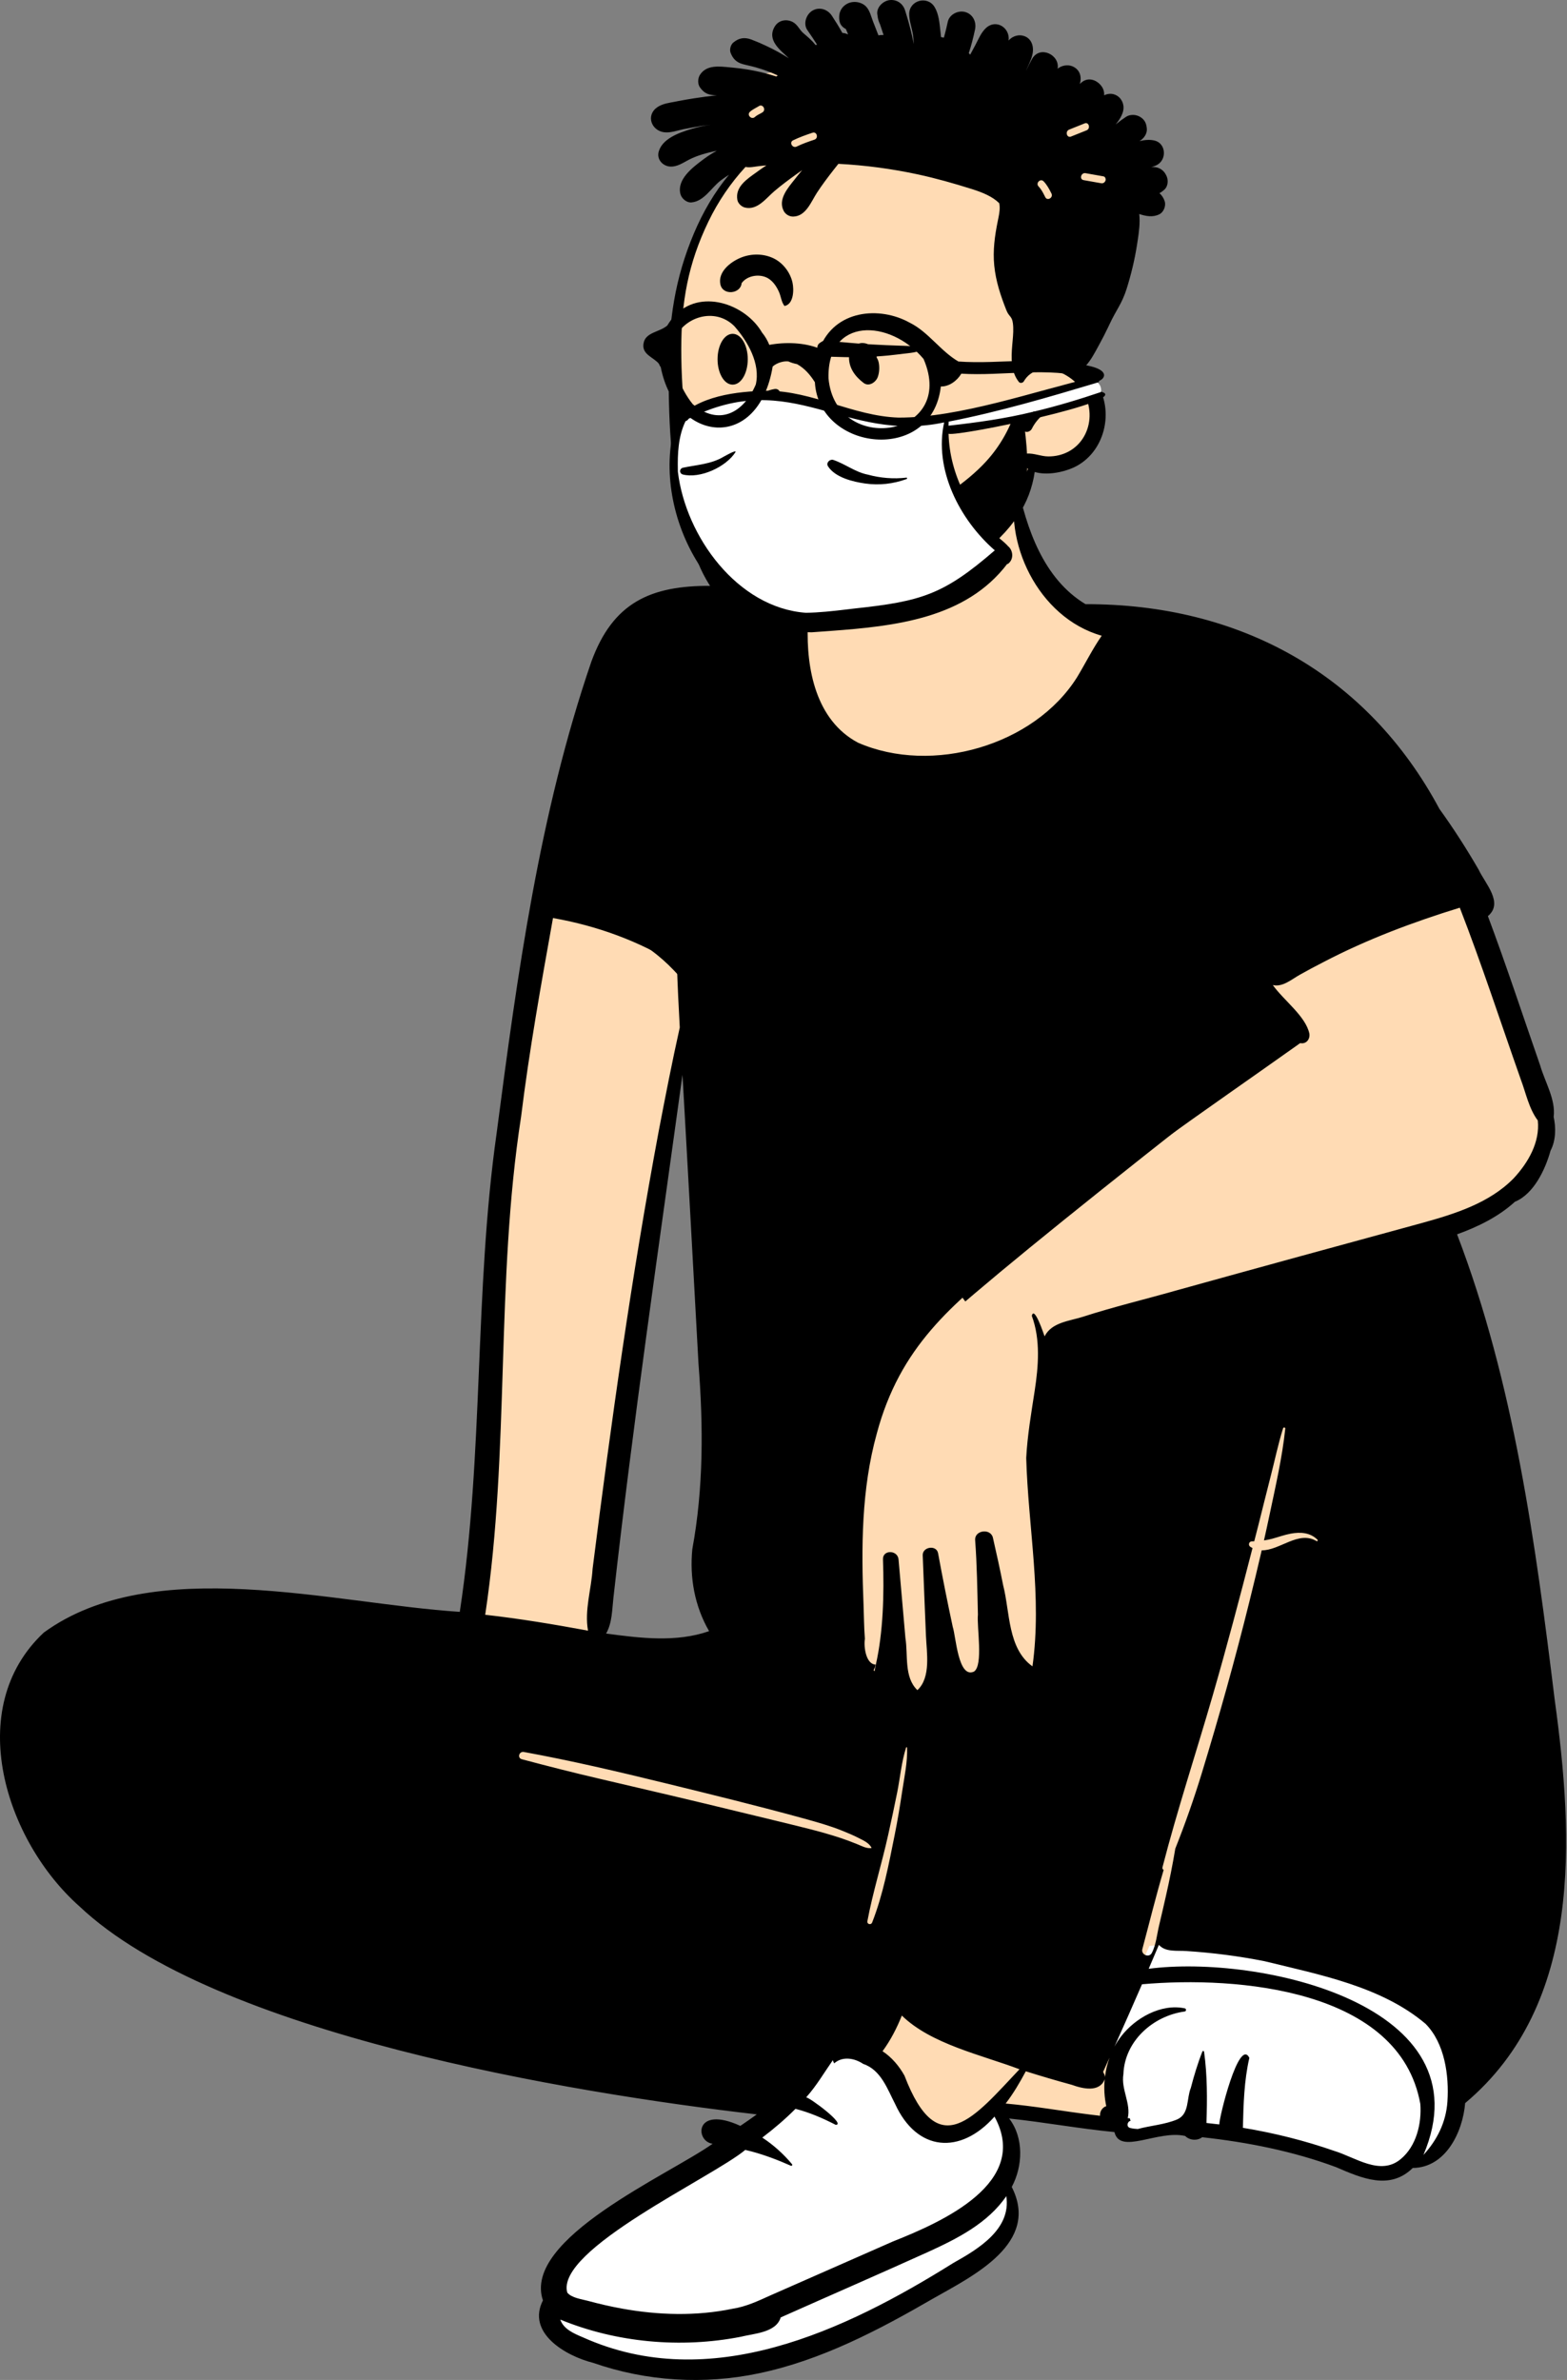 <svg width="278" height="422" viewBox="0 0 278 422" fill="none" xmlns="http://www.w3.org/2000/svg">
<rect x="0" y="0" width="278" height="422" fill="#808080" stroke="none"/>
<path fill-rule="evenodd" clip-rule="evenodd" d="M124.084 273.666C123.607 278.64 124.582 283.39 126.904 287.405L127.659 288.712L126.221 289.215C123.604 290.13 120.694 290.575 117.325 290.575C113.857 290.575 110.251 290.092 107.353 289.704L105.498 289.455L106.409 287.844C107.142 286.549 107.278 284.979 107.422 283.318C107.46 282.871 107.5 282.41 107.553 281.953C110.298 257.412 113.769 232.551 117.125 208.509C118.008 202.182 118.921 195.64 119.807 189.205L122.349 189.303C123.033 201.214 123.696 213.327 124.337 225.041C124.62 230.192 124.902 235.343 125.186 240.493C126.2 253.515 125.85 264.058 124.084 273.666ZM123.047 420.829C126.779 420.829 130.518 420.44 134.161 419.674C145.559 417.281 155.914 411.636 164.725 406.533C165.175 406.278 165.632 406.023 166.1 405.761C169.55 403.831 173.843 401.429 176.533 398.5C179.485 395.286 179.993 392.084 178.132 388.422L177.837 387.842L178.145 387.27C180.072 383.683 179.929 379.245 177.797 376.478L176.005 374.153L178.951 374.466C181.922 374.781 184.916 375.208 187.811 375.621C191.024 376.079 194.347 376.553 197.619 376.87L198.528 376.959L198.737 377.835C198.854 378.323 198.997 378.619 200.007 378.619C200.882 378.619 202.058 378.362 203.303 378.091C204.849 377.755 206.6 377.373 208.289 377.373C209.032 377.373 209.7 377.444 210.332 377.59L210.699 377.674L210.961 377.942C211.129 378.114 211.413 378.22 211.704 378.22C211.925 378.22 212.129 378.159 212.265 378.052L212.678 377.729L213.201 377.787C222.323 378.788 230.189 380.546 237.247 383.16L237.279 383.172L237.433 383.238C239.985 384.34 242.623 385.479 245.027 385.479C246.783 385.479 248.21 384.881 249.516 383.598L249.886 383.236L250.406 383.231C255.691 383.182 258.105 377.02 258.439 372.89L258.481 372.37L258.884 372.032C268.093 364.304 273.529 353.69 275.505 339.583C277.304 326.734 275.923 313.187 274.334 301.629C270.659 271.676 266.827 244.825 257.084 219.359L256.629 218.168L257.842 217.733C262.05 216.221 265.265 214.417 267.673 212.217L267.84 212.065L268.05 211.978C271.501 210.561 273.191 205.327 273.627 203.757L273.662 203.63L273.723 203.514C274.427 202.163 274.589 200.284 274.168 198.359L274.123 198.151L274.149 197.94C274.377 196.112 273.622 194.201 272.823 192.177C272.458 191.253 272.08 190.297 271.805 189.346C270.857 186.626 269.91 183.858 268.994 181.181C266.939 175.174 264.814 168.963 262.551 162.922L262.241 162.095L262.923 161.526C264.087 160.553 263.698 159.409 262.02 156.672C261.623 156.025 261.248 155.413 260.962 154.811C258.81 151.092 256.504 147.523 254.106 144.2L254.057 144.132L254.017 144.058C241.713 121.078 219.888 108.423 192.562 108.423L192.005 108.424L191.697 108.239C186.575 105.159 182.919 99.874 180.52 92.084L180.443 91.835L180.473 91.577C180.555 90.859 180.645 89.918 180.614 89.004C180.536 86.691 179.629 84.626 178.127 83.34C175.275 80.9 170.947 80.695 166.758 80.695H166.156C160.8 80.712 157.019 81.641 154.256 83.623C151.046 85.926 149.272 89.642 148.833 94.985C148.701 96.584 148.706 98.24 148.71 99.842L148.711 100.289L148.657 100.467C148.272 101.737 147.821 102.957 147.317 104.094L146.798 105.263L145.619 104.736C144.856 104.395 143.889 104.22 142.662 104.2C142.308 104.192 141.963 104.188 141.614 104.188C138.765 104.188 135.717 104.448 132.769 104.7C130.548 104.889 128.251 105.086 126.027 105.173L125.997 105.174C125.997 105.174 125.69 105.172 125.552 105.172C120.149 105.172 116.231 106.022 113.225 107.847C109.987 109.811 107.659 112.964 105.899 117.769C96.458 145.312 92.577 174.979 89.153 201.153C87.211 214.841 86.62 228.873 86.049 242.443C85.446 256.766 84.822 271.577 82.615 286.055L82.44 287.2L81.268 287.124C76.109 286.791 70.534 286.074 64.631 285.314C55.663 284.161 46.389 282.968 37.425 282.968C24.89 282.968 15.387 285.434 8.375 290.507C3.487 295.113 0.958 301.35 1.062 308.547C1.209 318.717 6.588 329.96 14.765 337.19L14.796 337.219C25.133 346.984 44.001 355.453 70.876 362.392C95.589 368.773 121.152 372.24 134.19 373.739L137.417 374.11L134.798 376.004C133.738 376.771 132.77 377.445 131.841 378.067L131.241 378.468L130.584 378.167C128.71 377.308 127.52 377.127 126.851 377.127C126.258 377.127 125.542 377.256 125.503 377.87C125.477 378.272 125.763 378.869 126.367 378.945L129.575 379.345L126.956 381.213C125.206 382.461 122.596 383.964 119.574 385.706C109.686 391.403 94.744 400.012 97.314 407.573L97.482 408.07L97.243 408.538C96.553 409.891 96.494 411.148 97.064 412.379C98.284 415.018 102.1 417.02 105.342 417.835L105.397 417.849L105.451 417.868C111.091 419.833 117.011 420.829 123.047 420.829Z" fill="#FFDBB4"/>
<path fill-rule="evenodd" clip-rule="evenodd" d="M148.507 364.051C148.407 363.895 148.317 363.677 148.268 363.484C147.584 364.458 136.642 374.047 125.821 382.187C115.771 389.747 104.243 395.458 99.768 401.761C98.067 404.156 97.203 411.176 97.53 412.355C98.017 412.974 100.943 414.67 106.307 417.445C108.125 417.937 122.716 421.894 129.197 420.547C131.582 420.185 148.774 414.682 150.946 413.698L169.42 402.978C169.824 402.801 170.226 402.624 170.625 402.45L171.165 402.234C175.285 400.585 180.541 397.091 179.465 392.054C178.199 386.871 180.47 385.738 179.95 382.323C179.5 379.368 178.518 376.359 176.948 373.491C170.884 380.311 163.187 379.715 159.31 371.238L159.221 371.065L159.134 370.892C157.866 368.363 156.667 365.15 153.666 364.155C152.009 363.036 149.891 362.803 148.507 364.051ZM203.919 345.028L203.544 345.89C201.72 350.063 197.847 358.735 196.309 362.156C196.651 361.522 197.043 360.914 197.484 360.339C198.772 358.661 197.261 363.734 197.249 369.029C197.238 373.941 198.755 379.043 199.104 379.128C199.534 379.233 205.534 376.283 211.158 377.179C215.699 377.901 222.585 378.716 229.425 380.583C234.984 382.101 240.514 384.676 244.731 385.551C248.158 386.261 248.827 382.549 251.066 382.778C253.083 382.985 253.408 382.936 253.907 382.519C256.707 380.203 259.353 371.054 259.089 367.616C256.766 349.397 220.895 343.524 203.919 345.028Z" fill="white"/>
<path fill-rule="evenodd" clip-rule="evenodd" d="M143.802 103.052L139.514 103.203L139.136 103.219C137.706 103.28 136.221 103.384 134.128 103.558L133.557 103.606L129.425 104.264C128.165 104.463 126.983 104.649 125.841 104.827L123.596 105.175L120.936 105.582L120.643 105.629C116.66 106.272 113.932 107.241 111.678 109.204L111.579 109.291L111.535 109.33L111.495 109.372C108.052 112.913 105.454 118.482 103.338 126.084L103.2 126.584L103.075 127.042C102.189 130.333 99.928 141.77 96.294 161.353L98.163 161.495C98.392 161.512 98.619 161.532 98.843 161.556C105.561 162.259 113.432 166.117 118.592 171.093C118.901 171.391 119.211 171.703 119.52 172.027L119.705 172.224L121.368 174.002C125.2 232.901 126.827 264.45 126.25 268.649L126.205 268.973L126.153 269.21C124.053 278.86 124.998 286.218 129.106 290.896L129.231 291.037L129.361 291.179C133.711 295.869 141.098 297.42 151.245 295.826C151.384 295.804 151.522 295.782 151.658 295.759L153.339 295.476L153.152 293.688L153.122 293.392C151.791 280.269 152.032 268.788 154.27 258.622C156.858 246.868 162.062 237.312 170.334 230.159L170.585 229.943L170.621 229.912L171.254 230.769L172.968 229.31C183.873 220.043 202.9 204.851 230.049 183.733L223.519 174.368L223.53 174.356C223.595 174.293 223.685 174.216 223.801 174.126L223.908 174.046L223.96 174.007C224.571 173.563 250.617 161.892 258.362 160.596L258.737 160.534L259.111 160.474L259.414 160.427L259.89 160.354L261.876 160.055L261.137 158.187C261.038 157.937 260.937 157.686 260.836 157.433C259.138 153.205 257.44 152.446 255.602 148.961L255.45 148.675L255.148 148.064C251.056 139.888 245.36 128.026 233.132 120.086C216.737 109.44 197.776 107.841 197.667 107.9C195.824 114.576 192.955 120.271 189.058 124.983C185.259 129.576 178.07 133.546 175.304 134.488L175.091 134.559L174.872 134.631C167.503 137.038 159.46 137.03 152.704 134.536L152.538 134.474L152.434 134.429C148.497 132.674 145.696 129.599 143.899 125.362L143.837 125.213L143.776 125.064C141.759 120.118 141.152 113.834 141.725 107.1L141.745 106.865L141.776 106.529L141.778 106.508L143.802 103.052ZM257.642 217.696L257.022 217.895L256.6 218.028C254.43 218.71 251.535 219.931 247.88 220.93L244.032 221.98C242.98 222.269 242.169 222.496 241.373 222.723L240.181 223.066L239.654 223.221L237.598 223.838L238.665 225.602L239.09 226.306C250.9 245.947 260.714 267.007 268.414 289.105C269.002 290.791 269.579 292.49 270.146 294.199L270.484 295.225L273.586 294.529C273.31 292.319 273.029 290.169 272.74 288.065L272.602 287.069C272.16 283.903 271.673 280.642 271.134 277.224L270.964 276.151L270.858 275.388L270.789 274.892C269.67 266.979 268.32 260.172 265.355 246.704L263.943 240.302C262.846 235.303 260.746 227.767 257.642 217.696Z" fill="black"/>
<path fill-rule="evenodd" clip-rule="evenodd" d="M104.32 289.136C103.658 285.524 104.914 281.795 105.132 278.158C108.419 252.218 112.049 226.296 116.859 200.583C118.039 194.429 119.231 188.301 120.598 182.181C120.391 178.475 120.21 174.769 120.091 171.061C113.416 166.864 105.889 164.148 98.105 162.779C96.002 174.498 93.9 186.21 92.442 198.035C87.896 227.303 90.489 257.084 86.079 286.319C92.197 287.005 98.267 288.02 104.32 289.136ZM92.579 311.937C97.179 313.16 101.784 314.331 106.421 315.41C114.672 317.331 122.921 319.26 131.152 321.267C135.26 322.268 139.377 323.24 143.476 324.274C145.422 324.765 147.355 325.31 149.258 325.942C150.208 326.258 151.137 326.62 152.065 326.991C152.878 327.317 153.646 327.765 154.54 327.701C154.593 327.697 154.627 327.646 154.6 327.598C154.133 326.738 153.169 326.33 152.318 325.895C151.379 325.416 150.402 325.004 149.423 324.611C147.249 323.739 144.985 323.098 142.727 322.477C134.521 320.218 126.244 318.195 117.975 316.17C109.667 314.136 101.358 312.188 92.94 310.648C92.092 310.493 91.725 311.71 92.579 311.937ZM133.328 381.48C132.96 381.382 132.589 381.291 132.221 381.206C126.319 386.12 98.523 398.88 100.637 406.501C101.384 407.449 103.173 407.665 104.303 407.971C106.273 408.504 108.261 408.966 110.269 409.331C116.759 410.511 123.481 410.717 129.962 409.37C132.346 409.008 134.499 407.99 136.671 407.007C143.689 403.92 151.417 400.509 158.401 397.447C167.274 393.93 182.836 386.998 176.435 375.302C170.371 382.122 162.674 381.526 158.797 373.049C157.46 370.476 156.293 367.007 153.153 365.966C151.496 364.847 149.378 364.614 147.994 365.862C147.894 365.706 147.804 365.488 147.755 365.295C146.195 367.516 144.849 369.855 143.02 371.885C143.648 371.919 150.185 376.757 148.256 376.759C145.935 375.564 143.629 374.568 141.123 373.924C139.307 375.75 137.31 377.449 135.24 379.02C137.25 380.348 139.056 381.973 140.508 383.737C140.633 383.892 140.48 384.094 140.292 384.009C138.038 383.005 135.719 382.122 133.328 381.48ZM103.409 414.437C125.985 424.578 149.885 413.286 169.137 401.248C173.58 398.766 179.425 395.249 178.526 389.408C175.254 394.196 169.858 396.923 164.68 399.287C155.98 403.219 147.223 407.026 138.502 410.91C137.678 413.642 133.739 413.747 131.358 414.354C120.762 416.409 109.371 415.388 99.397 411.289C99.975 412.999 101.863 413.783 103.409 414.437ZM193.482 374.951C194.039 375.023 194.597 375.088 195.155 375.151C195.098 374.412 195.542 373.674 196.258 373.446C195.936 371.881 195.817 370.264 195.99 368.676C195.057 371.086 192.047 370.354 190.134 369.66C187.403 368.917 184.688 368.118 181.988 367.267C180.923 369.245 179.795 371.193 178.409 372.984C183.455 373.433 188.454 374.324 193.482 374.951ZM195.702 367.371C195.836 367.655 196.028 367.955 196.032 368.295C196.168 367.122 196.435 365.964 196.839 364.855C196.46 365.694 196.081 366.533 195.702 367.371ZM198.887 361.086C201.37 357.85 205.958 355.205 210.2 356.107C210.472 356.166 210.479 356.604 210.2 356.659C204.502 357.433 199.499 361.952 199.301 367.795C198.851 370.44 200.691 373.037 200.071 375.574C200.195 375.583 200.318 375.589 200.439 375.597C200.484 375.767 200.525 375.918 200.578 376.05C199.963 376.153 199.782 377.143 200.508 377.319C200.938 377.424 201.387 377.479 201.845 377.502C204.168 376.875 206.618 376.73 208.839 375.803C211.036 374.832 210.487 372.103 211.262 370.214C211.831 368.034 212.484 365.864 213.308 363.773C213.368 363.605 213.596 363.643 213.615 363.813C214.196 367.984 214.177 372.227 214.036 376.432C214.799 376.51 215.557 376.596 216.317 376.69C216.268 375.515 219.792 361.206 221.648 364.878C220.713 368.915 220.601 373.133 220.501 377.288C226.013 378.196 231.445 379.549 236.729 381.39C240.453 382.518 244.882 385.857 248.497 382.839C251.297 380.524 252.24 376.484 251.976 373.047C248.335 352.709 219.579 350.333 202.603 351.837C200.999 355.537 199.366 359.224 197.712 362.902C198.055 362.269 198.447 361.661 198.887 361.086ZM256.786 372.651C257.097 368.032 256.32 362.284 252.898 358.842C245.067 352.221 234.102 350.138 224.316 347.741C219.758 346.841 215.137 346.243 210.498 345.946C208.852 345.815 206.761 346.189 205.599 344.842C205 346.26 204.394 347.676 203.787 349.091C223.268 346.539 263.915 355.406 252.532 382.095C254.942 379.483 256.539 376.304 256.786 372.651ZM270.387 287.164C269.842 283.2 269.246 279.24 268.616 275.287C266.039 256.378 260.714 237.974 257.54 219.192C252.044 220.979 246.417 222.34 240.868 223.949C252.892 243.945 262.726 265.178 270.387 287.164ZM225.239 268.558C226.297 263.532 227.482 258.411 228.021 253.303C228.045 253.073 227.692 253.049 227.629 253.251C226.746 256.079 226.144 259.012 225.4 261.88C224.652 264.758 223.957 267.65 223.221 270.531C222.986 271.451 222.75 272.37 222.514 273.29C222.373 273.296 222.232 273.301 222.092 273.304C221.553 273.317 221.391 273.993 221.825 274.275C221.951 274.357 222.078 274.429 222.206 274.494C219.952 283.261 217.642 292.008 215.122 300.709C212.185 310.847 208.878 320.863 206.235 331.083C206.174 331.32 206.284 331.485 206.444 331.556C205.069 336.207 203.917 340.919 202.661 345.605C202.399 346.58 203.84 347.213 204.333 346.299C205.091 344.892 205.259 342.969 205.63 341.423C206.049 339.681 206.446 337.936 206.843 336.189C207.474 333.412 208.041 330.6 208.508 327.783C210.248 323.412 211.806 318.987 213.185 314.48C216.272 304.385 219.121 294.222 221.656 283.978C222.405 280.955 223.139 277.927 223.839 274.891C227.026 274.941 230.357 271.335 233.559 273.254C233.708 273.343 233.858 273.141 233.741 273.023C232.464 271.729 230.699 271.616 228.985 271.936C227.87 272.144 226.802 272.539 225.711 272.836C225.231 272.968 224.738 273.064 224.239 273.135C224.583 271.611 224.918 270.086 225.239 268.558ZM156.57 363.708C158.199 364.773 159.527 366.348 160.464 368.041C166.469 383.75 172.89 375.335 180.868 366.906C174.117 364.358 165.174 362.449 159.996 357.384C159.099 359.624 158.003 361.757 156.57 363.708ZM158.718 325.39C159.24 322.805 159.669 320.205 160.06 317.598C160.435 315.099 161.021 312.421 160.926 309.89C160.922 309.789 160.78 309.772 160.749 309.867C159.938 312.389 159.695 315.179 159.18 317.777C158.682 320.288 158.135 322.791 157.583 325.291C156.451 330.425 154.851 335.48 153.882 340.644C153.778 341.197 154.526 341.392 154.729 340.874C156.669 335.936 157.674 330.568 158.718 325.39ZM268.533 208.936C271.156 206.111 273.217 202.504 272.819 198.676C271.243 196.575 270.721 193.834 269.804 191.405C266.216 181.241 262.886 171 258.981 160.946C250.675 163.5 242.504 166.564 234.796 170.589C233.378 171.313 231.975 172.063 230.589 172.842C229.136 173.655 227.552 175.069 225.811 174.664C227.714 177.359 231.634 180.163 232.296 183.278C232.439 184.264 231.74 185.178 230.667 184.958C213.871 196.889 196.524 208.569 180.647 221.86C168.758 231.273 159.63 238.907 155.552 254.18C152.804 264.073 152.795 274.412 153.2 284.584C153.278 286.562 153.28 288.586 153.44 290.576C153.202 292.066 153.655 295.096 155.329 295.151C155.291 295.511 155.171 295.845 154.982 296.139C155.035 296.21 155.09 296.277 155.148 296.346C155.231 295.939 155.312 295.534 155.389 295.128C156.691 289.356 156.866 282.659 156.649 276.514C156.557 274.752 159.259 274.794 159.41 276.514C159.817 281.159 160.224 285.805 160.63 290.448C161.118 293.458 160.349 297.395 162.755 299.683C165.202 297.422 164.393 292.963 164.273 290.046C164.082 285.287 163.875 280.53 163.698 275.771C163.643 274.264 166.141 273.876 166.424 275.409C167.227 279.779 168.095 284.138 169.03 288.483C169.594 290.163 169.982 297.701 172.801 296.392C174.481 295.245 173.269 288.519 173.491 286.292C173.386 281.883 173.325 277.481 173.001 273.083C172.869 271.308 175.758 270.931 176.154 272.663C176.797 275.467 177.412 278.271 177.97 281.094C179.195 285.853 178.75 292.305 183.17 295.467C184.901 283.106 182.41 270.83 182.06 258.513C182.269 254.521 182.955 250.57 183.559 246.627C184.228 242.267 184.618 237.521 183.053 233.316C183.481 231.432 185.163 236.527 185.32 236.95C186.587 234.454 189.672 234.261 192.112 233.483C197.535 231.728 203.091 230.404 208.577 228.844C223.128 224.803 237.696 220.824 252.268 216.854C258.089 215.243 264.217 213.337 268.533 208.936ZM122.823 274.689C124.83 263.806 124.775 252.779 123.917 241.776C122.974 224.712 122.058 207.644 121.079 190.583C116.827 221.464 112.294 252.309 108.828 283.288C108.581 285.444 108.619 287.726 107.531 289.649C113.544 290.455 119.953 291.266 125.799 289.222C123.234 284.786 122.329 279.735 122.823 274.689ZM253.328 148.502C243.193 127.695 222.528 112.923 199.351 109.702C199.326 109.727 199.298 109.752 199.273 109.779C199.349 109.849 199.42 109.924 199.483 110.002C198.86 109.543 198.004 110.119 198.281 110.755C197.938 111.537 197.685 112.342 197.367 113.131C197.233 113.118 197.097 113.106 196.961 113.085C195.585 115.816 194.84 118.964 193.403 121.686C185.537 135.314 166.128 140.847 151.569 135.346C140.016 130.339 138.376 116.084 139.411 105.126C139.464 104.387 139.839 103.865 140.34 103.557C134.039 104.566 127.739 105.583 121.432 106.541C118.394 107.003 115.273 107.67 112.926 109.756C103.692 119.259 102.044 144.832 98.938 158.127C106.371 158.905 114.679 163.141 120.006 168.278C119.754 162.439 120.115 156.629 120.787 150.832C120.798 150.549 121.27 150.453 121.315 150.763C122.646 156.64 123.67 162.567 124.092 168.588C125.844 192.818 126.885 217.097 128.386 241.344C128.899 250.268 129.54 259.27 128.269 268.162C124.177 286.47 131.393 295.455 150.76 292.412C148.407 269.211 150.112 242.665 169.541 226.579C170.133 226.05 170.844 226.086 171.383 226.401C187.179 212.978 203.85 200.545 221.595 189.718C221.467 187.481 227.065 185.503 228.632 183.959C222.813 177.932 218.382 170.604 214.518 163.234C214.177 162.433 209.734 154.371 211.147 154.878C215.369 161.134 219.568 167.43 224.54 173.156C224.269 170.516 231.11 168.745 233.216 167.539C241.352 164.113 249.858 161.43 258.623 160.041C257.046 156.113 255.321 152.244 253.328 148.502ZM145.064 106.063C145.33 105.608 145.583 105.142 145.826 104.67C145.004 104.702 144.204 104.731 143.395 104.865C143.431 106.168 143.359 107.481 143.344 108.794C143.748 107.833 144.54 106.957 145.064 106.063ZM7.771 289.475C27.187 275.356 59.078 284.352 81.57 285.803C85.858 257.684 84.108 229.106 88.105 200.941C91.786 172.804 95.667 144.274 104.912 117.315C108.728 106.891 115.328 103.796 126.195 103.88C131.71 103.664 137.542 102.781 142.901 102.907C144.076 102.925 145.305 103.081 146.365 103.555C147.855 100.195 148.665 96.587 149.073 92.953C149.099 92.722 149.393 92.68 149.48 92.9C150.741 96.065 150.874 99.519 150.189 102.833C149.693 105.207 146.74 114.551 143.31 110.895C143.037 118.561 144.721 127.716 152.231 131.694C165.353 137.416 183.491 132.206 191.092 120.063C192.562 117.636 193.829 115.054 195.455 112.724C184.122 109.515 177.76 95.935 180.43 85.593C182.08 93.636 185.088 102.623 192.581 107.128C219.864 107.068 242.548 119.494 255.366 143.429C257.874 146.904 260.193 150.516 262.318 154.19C263.461 156.648 266.81 160.067 263.968 162.441C267.251 171.204 270.164 180.088 273.242 188.92C274.088 191.862 276.021 194.949 275.635 198.043C276.053 199.949 276.034 202.204 275.078 204.037C274.171 207.305 272.135 211.701 268.76 213.087C265.897 215.702 262.275 217.504 258.498 218.861C268.571 245.186 272.406 273.578 275.819 301.392C279.164 325.725 280.89 355.325 259.931 372.91C259.524 377.942 256.539 384.354 250.637 384.408C246.549 388.422 241.567 386.22 237.017 384.257C229.337 381.413 221.282 379.836 213.278 378.957C212.42 379.628 211.024 379.517 210.259 378.735C205.411 377.617 198.692 382.143 197.712 378.043C191.461 377.437 185.278 376.3 179.033 375.637C181.665 379.052 181.475 384.087 179.493 387.776C184.541 397.707 172.782 403.458 165.592 407.533C155.885 413.154 145.747 418.487 134.646 420.817C124.886 422.871 114.662 422.248 105.244 418.968C100.296 417.724 93.385 413.641 96.321 407.888C92.599 396.94 118.737 385.595 126.425 380.113C123.283 379.721 123.168 373.198 131.341 376.946C132.329 376.285 133.3 375.603 134.261 374.909C101.199 371.109 38.058 360.654 14.13 338.053C0.985 326.432 -6.599 302.925 7.771 289.475Z" fill="black"/>
<path fill-rule="evenodd" clip-rule="evenodd" d="M193.991 21.59C192.889 20.405 191.48 19.523 189.94 19.24C191.348 19.945 192.724 20.68 193.991 21.59ZM196.15 31.807C196.344 30.904 196.475 29.992 196.516 29.081C196.27 29.456 195.877 29.706 195.435 29.836C195.721 30.476 195.963 31.136 196.15 31.807ZM122.419 45.964C123.691 40.659 129.624 30.454 131.027 28.49C132.55 23.627 124.244 19.727 128.761 15.924C130.806 14.208 133.509 13.601 136.045 12.992C153.601 8.767 172.464 10.898 188.746 18.668C191.223 18.145 193.803 19.166 195.605 20.959C204.066 29.482 192.535 44.859 190.013 54.467C185.687 65.18 194.599 66.983 193.643 76.047C192.9 80.73 188.167 81.968 184.173 82.675C183.533 82.826 182.677 82.848 182.47 83.526C181.823 87.485 179.605 91.257 176.626 93.817C176.887 94.59 176.688 95.529 175.769 96.208C167.447 102.406 156.954 105.507 146.575 104.95C134.205 104.285 127.808 97.18 126.265 95.351C117.73 83.801 118.75 68.562 120.491 54.797C121.704 45.208 120.166 55.362 122.419 45.964Z" fill="#FFDBB4"/>
<path fill-rule="evenodd" clip-rule="evenodd" d="M160.56 1.819C160.171 0.601 159.07 -0.132 157.81 0.02C156.695 0.152 155.501 1.261 155.637 2.485C155.662 2.722 155.696 2.943 155.737 3.152L155.731 3.154L155.726 3.154L155.754 3.235C155.837 3.624 155.951 3.974 156.121 4.304C156.338 4.936 156.546 5.57 156.752 6.207C156.455 6.194 156.151 6.211 155.843 6.269C155.524 5.451 155.203 4.636 154.885 3.816C154.543 2.941 154.303 1.817 153.627 1.14C152.762 0.275 151.262 0.096 150.208 0.714C149.095 1.365 148.698 2.524 148.94 3.765C149.063 4.398 149.485 4.839 150.007 5.116L150.064 5.145L150.465 6.098C150.342 6.045 150.215 5.996 150.077 5.956C149.86 5.892 149.647 5.851 149.439 5.834C148.865 4.793 148.234 3.782 147.582 2.79C146.832 1.648 145.366 1.163 144.136 1.885C143.035 2.53 142.445 4.225 143.233 5.338C143.832 6.184 144.399 7.046 144.958 7.917C144.863 7.934 144.767 7.955 144.676 7.983C144.633 7.925 144.588 7.868 144.542 7.81C143.932 7.052 143.222 6.484 142.494 5.854C141.812 5.262 141.497 4.331 140.6 3.882C139.472 3.318 138.112 3.588 137.441 4.712C136.001 7.12 138.418 8.879 139.965 10.338C138.62 9.497 137.22 8.728 135.784 8.064C134.976 7.691 134.156 7.331 133.323 7.02C132.089 6.56 131.09 6.708 130.077 7.563C129.624 7.947 129.399 8.784 129.607 9.341C130.011 10.41 130.648 11.059 131.766 11.368C132.552 11.585 133.357 11.732 134.144 11.96C135.461 12.339 136.74 12.801 137.981 13.378C137.891 13.433 137.806 13.493 137.728 13.561C136.802 13.261 135.858 13.001 134.911 12.78C133.339 12.411 131.739 12.161 130.133 12.005L129.599 11.955C127.673 11.77 125.357 11.428 124.175 13.276C123.786 13.885 123.743 14.89 124.175 15.492C124.999 16.651 125.819 16.881 127.183 16.902C125.84 17.044 124.5 17.221 123.165 17.428C122.246 17.568 121.326 17.728 120.41 17.904L119.953 17.994C118.837 18.218 117.592 18.348 116.634 18.995C114.543 20.409 115.525 23.162 117.841 23.456C118.961 23.596 120.204 23.121 121.302 22.9C122.369 22.685 123.439 22.495 124.514 22.329C125.071 22.242 125.628 22.165 126.187 22.095C125.05 22.259 123.922 22.491 122.823 22.819L122.518 22.911C120.395 23.56 117.528 24.593 116.866 26.866C116.464 28.248 117.563 29.453 118.893 29.534C120.129 29.609 121.16 28.87 122.209 28.325C122.974 27.929 123.752 27.633 124.576 27.38C125.428 27.118 126.297 26.901 127.172 26.724C126.433 27.132 125.712 27.581 125.021 28.083L124.703 28.319C122.865 29.691 120.062 31.816 120.709 34.389C120.913 35.2 121.816 35.975 122.683 35.892C124.939 35.681 126.184 33.273 127.886 31.983C128.33 31.646 128.817 31.314 129.327 30.991C126.748 34.074 124.695 37.638 123.133 41.319C119.701 49.418 118.648 56.918 118.623 65.626L118.623 65.896C118.619 70.7 118.727 75.59 119.194 80.373C119.628 84.79 120.422 89.151 122.422 93.152C125.772 99.861 132.301 105.086 139.502 107.074C147.514 109.289 156.47 107.558 163.033 102.448C164.707 101.145 162.487 98.315 160.776 99.518C153.946 104.319 145.111 105.84 137.271 102.59C131.052 100.014 126.044 94.472 123.922 88.091C122.571 84.031 122.177 79.703 121.695 75.472L121.663 75.19C121.153 70.766 120.858 66.311 120.862 61.857C120.869 53.585 122.054 46.776 125.685 39.273C127.393 35.739 129.609 32.471 132.257 29.602C133.06 29.766 133.914 29.536 134.726 29.449C135.14 29.404 135.554 29.362 135.969 29.323C135.545 29.598 135.13 29.883 134.722 30.175L134.187 30.561C132.513 31.763 130.388 33.132 130.818 35.456C130.935 36.084 131.56 36.661 132.165 36.803C134.36 37.327 135.869 35.189 137.352 33.92C138.641 32.817 139.991 31.829 141.365 30.839C141.678 30.616 141.992 30.392 142.309 30.171C142.011 30.518 141.722 30.871 141.44 31.227L141.022 31.758C139.76 33.341 137.94 35.398 139.064 37.45C139.383 38.03 140.063 38.415 140.722 38.402C142.986 38.355 143.887 35.779 144.95 34.152C145.863 32.758 146.856 31.444 147.882 30.13C148.164 29.771 148.449 29.411 148.738 29.051C153.495 29.298 158.235 29.928 162.893 30.935C166.092 31.627 169.239 32.524 172.362 33.505L172.622 33.588C174.312 34.133 176.054 34.831 177.272 36.028C177.446 36.853 177.313 37.723 177.146 38.546L177.017 39.177C176.482 41.813 176.118 44.4 176.391 47.106C176.673 49.898 177.513 52.408 178.537 55.001C179.021 56.223 179.522 56.002 179.695 57.314C179.826 58.313 179.745 59.344 179.655 60.351L179.58 61.205C179.391 63.442 179.296 65.882 180.759 67.727C180.986 68.01 181.473 67.898 181.634 67.615C181.698 67.502 181.766 67.393 181.841 67.289C182.546 66.265 183.627 65.681 184.864 65.456C185.021 65.428 184.96 65.217 184.828 65.2C183.782 65.076 182.792 65.338 181.951 65.879C182.35 64.497 185.439 65.169 186.454 65.438L186.489 65.447C187.756 65.788 188.954 66.341 190.01 67.125C192.135 68.7 193.363 71.157 193.301 73.804C193.239 76.406 191.899 78.81 189.596 80.055C188.484 80.656 187.22 80.945 185.962 80.933C184.649 80.92 183.481 80.343 182.166 80.424C181.405 80.47 180.823 81.288 181.263 82.001C181.556 82.478 181.938 82.853 182.38 83.14C181.303 85.629 179.928 88.004 178.343 90.194C177.466 91.41 176.471 92.532 175.377 93.556C174.523 94.357 172.673 95.283 172.777 96.618C172.813 97.099 173.061 97.393 173.499 97.572C174.86 98.129 176.514 96.21 177.425 95.284L177.498 95.211C178.632 94.078 179.667 92.826 180.568 91.497C182.166 89.138 183.158 86.479 183.568 83.686C185.75 84.343 188.639 83.726 190.42 82.919C196.016 80.385 197.846 72.833 194.444 67.804C193.785 66.831 192.961 65.999 192.022 65.326C192.228 65.213 192.421 65.068 192.594 64.885C193.546 63.871 194.219 62.549 194.887 61.33L194.967 61.184C195.56 60.111 196.119 59.021 196.644 57.915L196.839 57.499C198.009 54.976 199.036 53.873 199.871 51.22C200.674 48.661 201.307 46.052 201.717 43.399L201.826 42.697C202.063 41.158 202.287 39.512 202.114 37.949C203.306 38.338 204.504 38.579 205.684 37.993C206.461 37.608 206.89 36.484 206.625 35.677C206.432 35.083 206.109 34.617 205.699 34.25C205.943 34.127 206.172 33.969 206.374 33.795L206.551 33.642C207.264 33.02 207.315 31.838 206.882 31.059C206.839 30.984 206.797 30.908 206.757 30.833C206.344 30.094 205.492 29.611 204.651 29.624C204.515 29.626 204.379 29.626 204.241 29.624C204.634 29.536 205.019 29.402 205.384 29.177C207.033 28.161 206.825 25.408 204.83 24.922C203.992 24.72 203.068 24.803 202.146 25.02C202.18 25.001 202.214 24.982 202.248 24.961C202.945 24.533 203.529 23.696 203.463 22.838C203.391 21.888 203.085 21.211 202.248 20.713C201.521 20.283 200.493 20.242 199.771 20.713C199.144 21.124 198.53 21.578 197.939 22.065C198.532 21.335 199.046 20.541 199.254 19.698C199.511 18.648 199.082 17.504 198.139 16.951C197.387 16.51 196.592 16.559 195.883 16.9C195.921 16.348 195.787 15.786 195.421 15.288C194.674 14.266 193.314 13.678 192.13 14.424C191.975 14.521 191.767 14.69 191.565 14.896C191.958 13.642 191.603 12.326 190.263 11.76C189.445 11.413 188.338 11.587 187.628 12.186C188.079 9.744 184.481 7.949 183.083 10.472C182.766 11.043 182.452 11.645 182.171 12.261L182.068 12.492L182.057 12.488L182.129 12.319L182.202 12.15C182.591 11.245 183.086 10.304 183.222 9.322C183.421 7.87 182.775 6.492 181.199 6.279C180.385 6.169 179.48 6.539 178.934 7.187C179.229 4.934 176.718 3.296 174.91 4.979C174.054 5.775 173.597 6.939 173.053 7.961C172.745 8.538 172.43 9.113 172.122 9.692C172.044 9.599 171.959 9.505 171.869 9.414C172.326 8.042 172.681 6.637 172.981 5.223C173.265 3.89 172.6 2.507 171.228 2.13C169.981 1.785 168.419 2.556 168.141 3.886C167.945 4.823 167.713 5.749 167.459 6.671C167.284 6.629 167.112 6.599 166.942 6.578C166.928 6.404 166.912 6.23 166.894 6.057L166.827 5.441C166.679 4.034 166.529 2.427 165.795 1.231C164.543 -0.813 161.335 0.035 161.301 2.451C161.282 3.701 161.79 4.94 161.966 6.177C162.043 6.716 162.087 7.261 162.113 7.806C161.771 5.996 161.301 4.21 160.757 2.451C160.694 2.24 160.626 2.03 160.56 1.819ZM188.24 71.609C185.425 71.172 182.852 72.746 181.184 74.95C180.88 75.352 181.08 75.921 181.354 76.259C181.552 76.508 181.817 76.538 182.117 76.576C182.461 76.621 182.896 76.342 183.047 76.042C184.12 73.896 186.035 72.539 188.24 71.705C188.28 71.69 188.293 71.617 188.24 71.609ZM184.337 33.155L184.252 33.063C183.683 32.471 184.583 31.567 185.154 32.16C185.755 32.785 186.154 33.544 186.538 34.313C186.904 35.046 185.805 35.694 185.438 34.958L185.27 34.623C185.008 34.103 184.727 33.589 184.337 33.155ZM192.244 31.94C191.436 31.803 191.778 30.572 192.582 30.708C193.624 30.884 194.661 31.084 195.703 31.26C196.51 31.396 196.168 32.627 195.364 32.492C194.323 32.316 193.285 32.116 192.244 31.94ZM144.148 23.534C144.928 23.273 145.262 24.506 144.486 24.765C143.415 25.124 142.351 25.491 141.335 25.989C140.6 26.348 139.953 25.247 140.691 24.886C141.807 24.34 142.971 23.927 144.148 23.534ZM192.427 21.878C193.189 21.573 193.52 22.808 192.766 23.11L190.012 24.213C189.251 24.519 188.92 23.284 189.674 22.982L192.427 21.878ZM134.533 18.878L134.633 18.815C135.324 18.366 135.963 19.472 135.277 19.918C134.873 20.18 134.383 20.357 134.014 20.669L133.937 20.738C133.341 21.302 132.438 20.401 133.036 19.835C133.473 19.421 134.027 19.19 134.533 18.878Z" fill="black"/>
<path fill-rule="evenodd" clip-rule="evenodd" d="M141.389 92.818C139.78 92.594 138.049 91.682 136.512 92.423C135.793 92.769 135.452 93.953 135.938 94.611C136.68 95.616 137.446 95.783 138.651 95.879C139.554 95.952 140.461 95.957 141.362 95.853L141.591 95.825C143.198 95.617 144.869 95.169 146.114 94.089C146.368 93.868 146.238 93.391 145.911 93.322C144.432 93.01 142.886 93.026 141.389 92.818ZM143.283 89.112C143.284 89.099 143.264 89.099 143.264 89.112C143.225 90.031 142.966 90.884 142.488 91.671C142.482 91.682 142.499 91.692 142.506 91.681C142.984 90.894 143.244 90.032 143.283 89.112ZM138.21 70.128C136.602 71.105 134.153 73.384 135.882 75.807C137.918 77.944 140.849 75.494 142.294 74.386C143.633 73.528 145.138 75.736 143.896 76.738C133.458 84.466 129.222 70.384 137.397 68.979C138.297 68.824 138.631 69.826 138.21 70.128ZM129.981 59.191C129.603 59.191 129.242 59.319 128.914 59.556C128.59 59.79 128.297 60.13 128.053 60.555C127.591 61.359 127.302 62.469 127.302 63.697C127.302 64.924 127.591 66.034 128.053 66.838C128.297 67.263 128.59 67.603 128.914 67.837C129.242 68.074 129.603 68.202 129.981 68.202C130.359 68.202 130.72 68.074 131.049 67.837C131.372 67.603 131.665 67.263 131.909 66.838C132.371 66.034 132.66 64.924 132.66 63.697C132.66 62.469 132.371 61.359 131.909 60.555C131.665 60.13 131.372 59.79 131.049 59.556C130.72 59.319 130.359 59.191 129.981 59.191ZM147.465 60.443L147.323 60.416C146.494 60.265 146.075 60.316 145.353 60.881C144.81 61.306 144.965 62.143 145.353 62.589C146.027 63.368 146.686 63.23 147.61 63.26L147.675 63.262C148.445 63.293 149.216 63.315 149.987 63.327C150.198 63.33 150.409 63.329 150.62 63.331C150.597 65.281 151.722 66.766 153.203 67.895C154.16 68.626 155.371 67.783 155.713 66.874C155.995 66.122 156.056 65.198 155.909 64.374C155.855 64.071 155.742 63.742 155.569 63.461L155.52 63.385L155.528 63.277C155.53 63.251 155.528 63.225 155.529 63.199C156.904 63.115 158.271 62.977 159.637 62.804L160.093 62.745C161.259 62.59 162.972 62.541 163.916 61.782C163.946 61.758 163.935 61.705 163.904 61.688C163.385 61.409 162.858 61.424 162.278 61.399L162.195 61.395C161.564 61.362 160.934 61.335 160.303 61.313L159.672 61.294C158.058 61.247 156.442 61.169 154.829 61.083C154.549 61.068 154.268 61.05 153.988 61.033C153.694 60.91 153.382 60.837 153.073 60.823C152.818 60.811 152.572 60.847 152.341 60.92C151.752 60.875 151.163 60.825 150.575 60.772L149.987 60.717C149.157 60.638 148.285 60.604 147.465 60.443ZM137.273 45.824C135.499 44.952 133.342 44.931 131.514 45.653L131.393 45.702C129.548 46.467 127.324 48.236 127.806 50.44C128.246 52.456 131.409 52.115 131.57 50.209C132.591 48.794 134.881 48.483 136.321 49.383C137.194 49.929 137.794 50.848 138.203 51.775C138.553 52.565 138.618 53.539 139.155 54.227C139.172 54.249 139.207 54.254 139.232 54.248C140.832 53.877 140.869 51.336 140.596 50.103C140.2 48.311 138.928 46.638 137.273 45.824Z" fill="black"/>
<path fill-rule="evenodd" clip-rule="evenodd" d="M157.179 92.022C155.455 87.983 151.693 85.015 147.361 83.93C144.18 83.135 140.842 83.16 137.599 83.476C135.9 83.64 134.078 83.775 132.477 84.405C131.109 84.945 129.995 85.963 129.157 87.159C128.16 88.576 127.482 90.198 127.005 91.861C126.938 92.097 126.874 92.335 126.815 92.575C127.022 93.829 127.462 94.897 128.624 95.686C129.757 96.456 131.11 96.771 132.459 96.882C132.591 96.819 132.719 96.754 132.836 96.687C134.937 95.484 136.416 92.641 139.069 93.026C141.436 93.369 142.994 96.347 144.402 98.094C148.92 98.621 153.435 97.263 157.112 94.679C157.298 93.795 157.309 92.903 157.179 92.022ZM123.744 88.958C124.105 87.944 124.561 86.961 125.1 86.036C126.884 82.975 129.623 80.537 132.874 79.143C140.565 75.85 150.516 78.171 156.727 83.572C158.849 85.418 160.994 88.131 161.643 91.05C161.837 91.088 162.02 91.189 162.17 91.331C166.658 88.505 171.279 85.787 174.895 81.871C177.521 79.025 179.348 75.658 180.466 71.958C180.557 71.653 181.049 71.698 181.034 72.034C181.03 72.113 181.025 72.192 181.021 72.271C181.068 72.126 181.289 72.201 181.306 72.341C181.908 76.836 182.66 81.602 181.967 86.121C181.553 88.817 180.328 90.791 178.691 92.923C176.936 95.207 174.95 97.332 172.92 99.37C171.631 100.664 170.285 102.156 168.707 103.104C166.872 104.206 164.791 105.044 162.832 105.894C160.84 106.762 158.818 107.563 156.757 108.258C152.639 109.652 148.382 110.616 144.05 111.038C140.582 111.374 136.619 111.741 133.295 110.437C130.748 109.437 128.692 107.63 127.061 105.455C125.285 103.087 123.882 100.39 123.106 97.546C122.299 94.591 123.574 89.434 123.744 88.958Z" fill="black"/>
<path fill-rule="evenodd" clip-rule="evenodd" d="M119.379 78.642C119.781 73.557 126.193 71.403 129.386 70.764C140.021 68.264 149.069 74.679 161.75 74.81C163.03 74.83 166.69 74.614 168.392 74.165C177.027 72.202 185.654 70.115 194.127 67.542C195.373 67.833 195.742 69.459 194.886 70.386C186.771 73.264 174.355 75.841 167.798 76.134C167.924 84.604 172.396 93.121 178.57 97.805C168.75 108.665 145.846 112.236 132.368 106.536C125.737 104.546 118.74 86.733 119.379 78.642Z" fill="white"/>
<path fill-rule="evenodd" clip-rule="evenodd" d="M194.813 67.798C195.178 67.784 194.965 66.719 194.142 66.871C183.53 69.353 170.308 74.081 159.399 74.046C151.375 73.783 144.184 69.314 136.115 69.287C130.691 69.391 123.775 70.162 119.979 74.515C114.972 90.394 126.247 111.991 143.986 112.116L147.344 111.873C158.789 111.03 171.327 109.681 178.704 99.971L178.762 100.02C179.865 99.28 179.803 97.682 178.866 96.86L178.838 96.903C178.82 96.875 178.8 96.847 178.781 96.819L178.793 96.781C178.432 96.403 178.022 96.049 177.65 95.732L177.648 95.738C172.108 91.123 168.492 84.144 168.283 76.918C170.117 77.422 200.928 71.034 195.428 69.476C191.494 70.806 187.537 72.007 183.5 72.963C183.432 72.925 183.335 72.935 183.298 73.01C178.359 74.225 173.321 74.92 168.277 75.482C168.282 75.241 168.291 75 168.304 74.758C177.273 73.012 186.067 70.42 194.813 67.798ZM122.182 74.242C140.58 64.948 149.712 78.679 167.505 74.898C165.644 83.204 170.24 92.157 176.484 97.583C167.412 105.435 163.486 106.624 151.586 107.898L150.032 108.083C147.694 108.36 145.335 108.618 142.99 108.659C130.828 107.774 121.639 95.12 120.263 83.656L120.256 83.339C120.194 80.43 120.328 77.35 121.617 74.684C121.854 74.602 122.061 74.453 122.182 74.242ZM147.795 81.538C147.159 81.395 146.51 82.089 146.904 82.696C148.178 84.66 151.292 85.421 153.47 85.73C155.993 86.088 158.438 85.806 160.834 84.945C160.962 84.899 160.953 84.672 160.8 84.69C158.524 84.961 156.179 84.763 153.968 84.161C151.726 83.724 149.916 82.233 147.795 81.538ZM130.508 80.123C130.519 79.75 128.684 80.83 128.394 80.975C126.152 82.321 123.558 82.42 121.087 82.948C120.51 83.169 120.511 83.901 121.087 84.122C124.172 84.943 128.854 82.79 130.508 80.123Z" fill="black"/>
<path fill-rule="evenodd" clip-rule="evenodd" d="M120.267 66.948C120.869 68.587 121.785 70.293 122.906 71.672C127.44 75.511 131.845 73.385 134.082 68.182C134.932 64.505 132.675 60.544 130.284 57.838C126.83 54.377 121.194 56.194 119.606 60.308C119.51 60.842 119.452 61.373 119.424 61.904C119.457 63.626 119.664 65.099 120.267 66.735V66.948ZM163.846 63.644C157.874 56.539 146.7 56.159 146.985 67.094C148.268 80.934 169.873 77.537 163.846 63.644ZM118.388 57.717C118.597 57.362 118.83 57.02 119.083 56.691C119.177 56.636 119.231 56.141 119.575 56.104C124.18 51.024 132.269 53.906 135.192 58.968C135.726 59.608 136.161 60.358 136.483 61.149C139.362 60.621 142.72 60.724 145.398 61.811C148.054 54.876 156.095 54.257 161.394 57.22C164.69 58.841 166.827 62.236 170.032 64.1C177.567 64.643 185.654 62.955 193.053 64.845C198.888 66.058 194.01 69.013 193.031 67.041C186.056 64.98 177.791 66.721 170.548 66.257C169.795 67.531 168.351 68.573 166.912 68.529C165.357 82.309 145.261 80.024 144.568 67.774C143.782 66.531 142.804 65.341 141.404 64.567C140.868 64.456 140.351 64.311 139.878 64.088C139.069 63.974 137.823 64.317 137.079 64.99C134.531 80.281 119.849 78.5 117.225 65.105C117.173 65.052 117.027 64.852 116.915 64.531C116.017 63.344 113.818 62.903 114.17 60.898C114.482 58.893 117.014 58.917 118.388 57.717Z" fill="black"/>
</svg>
